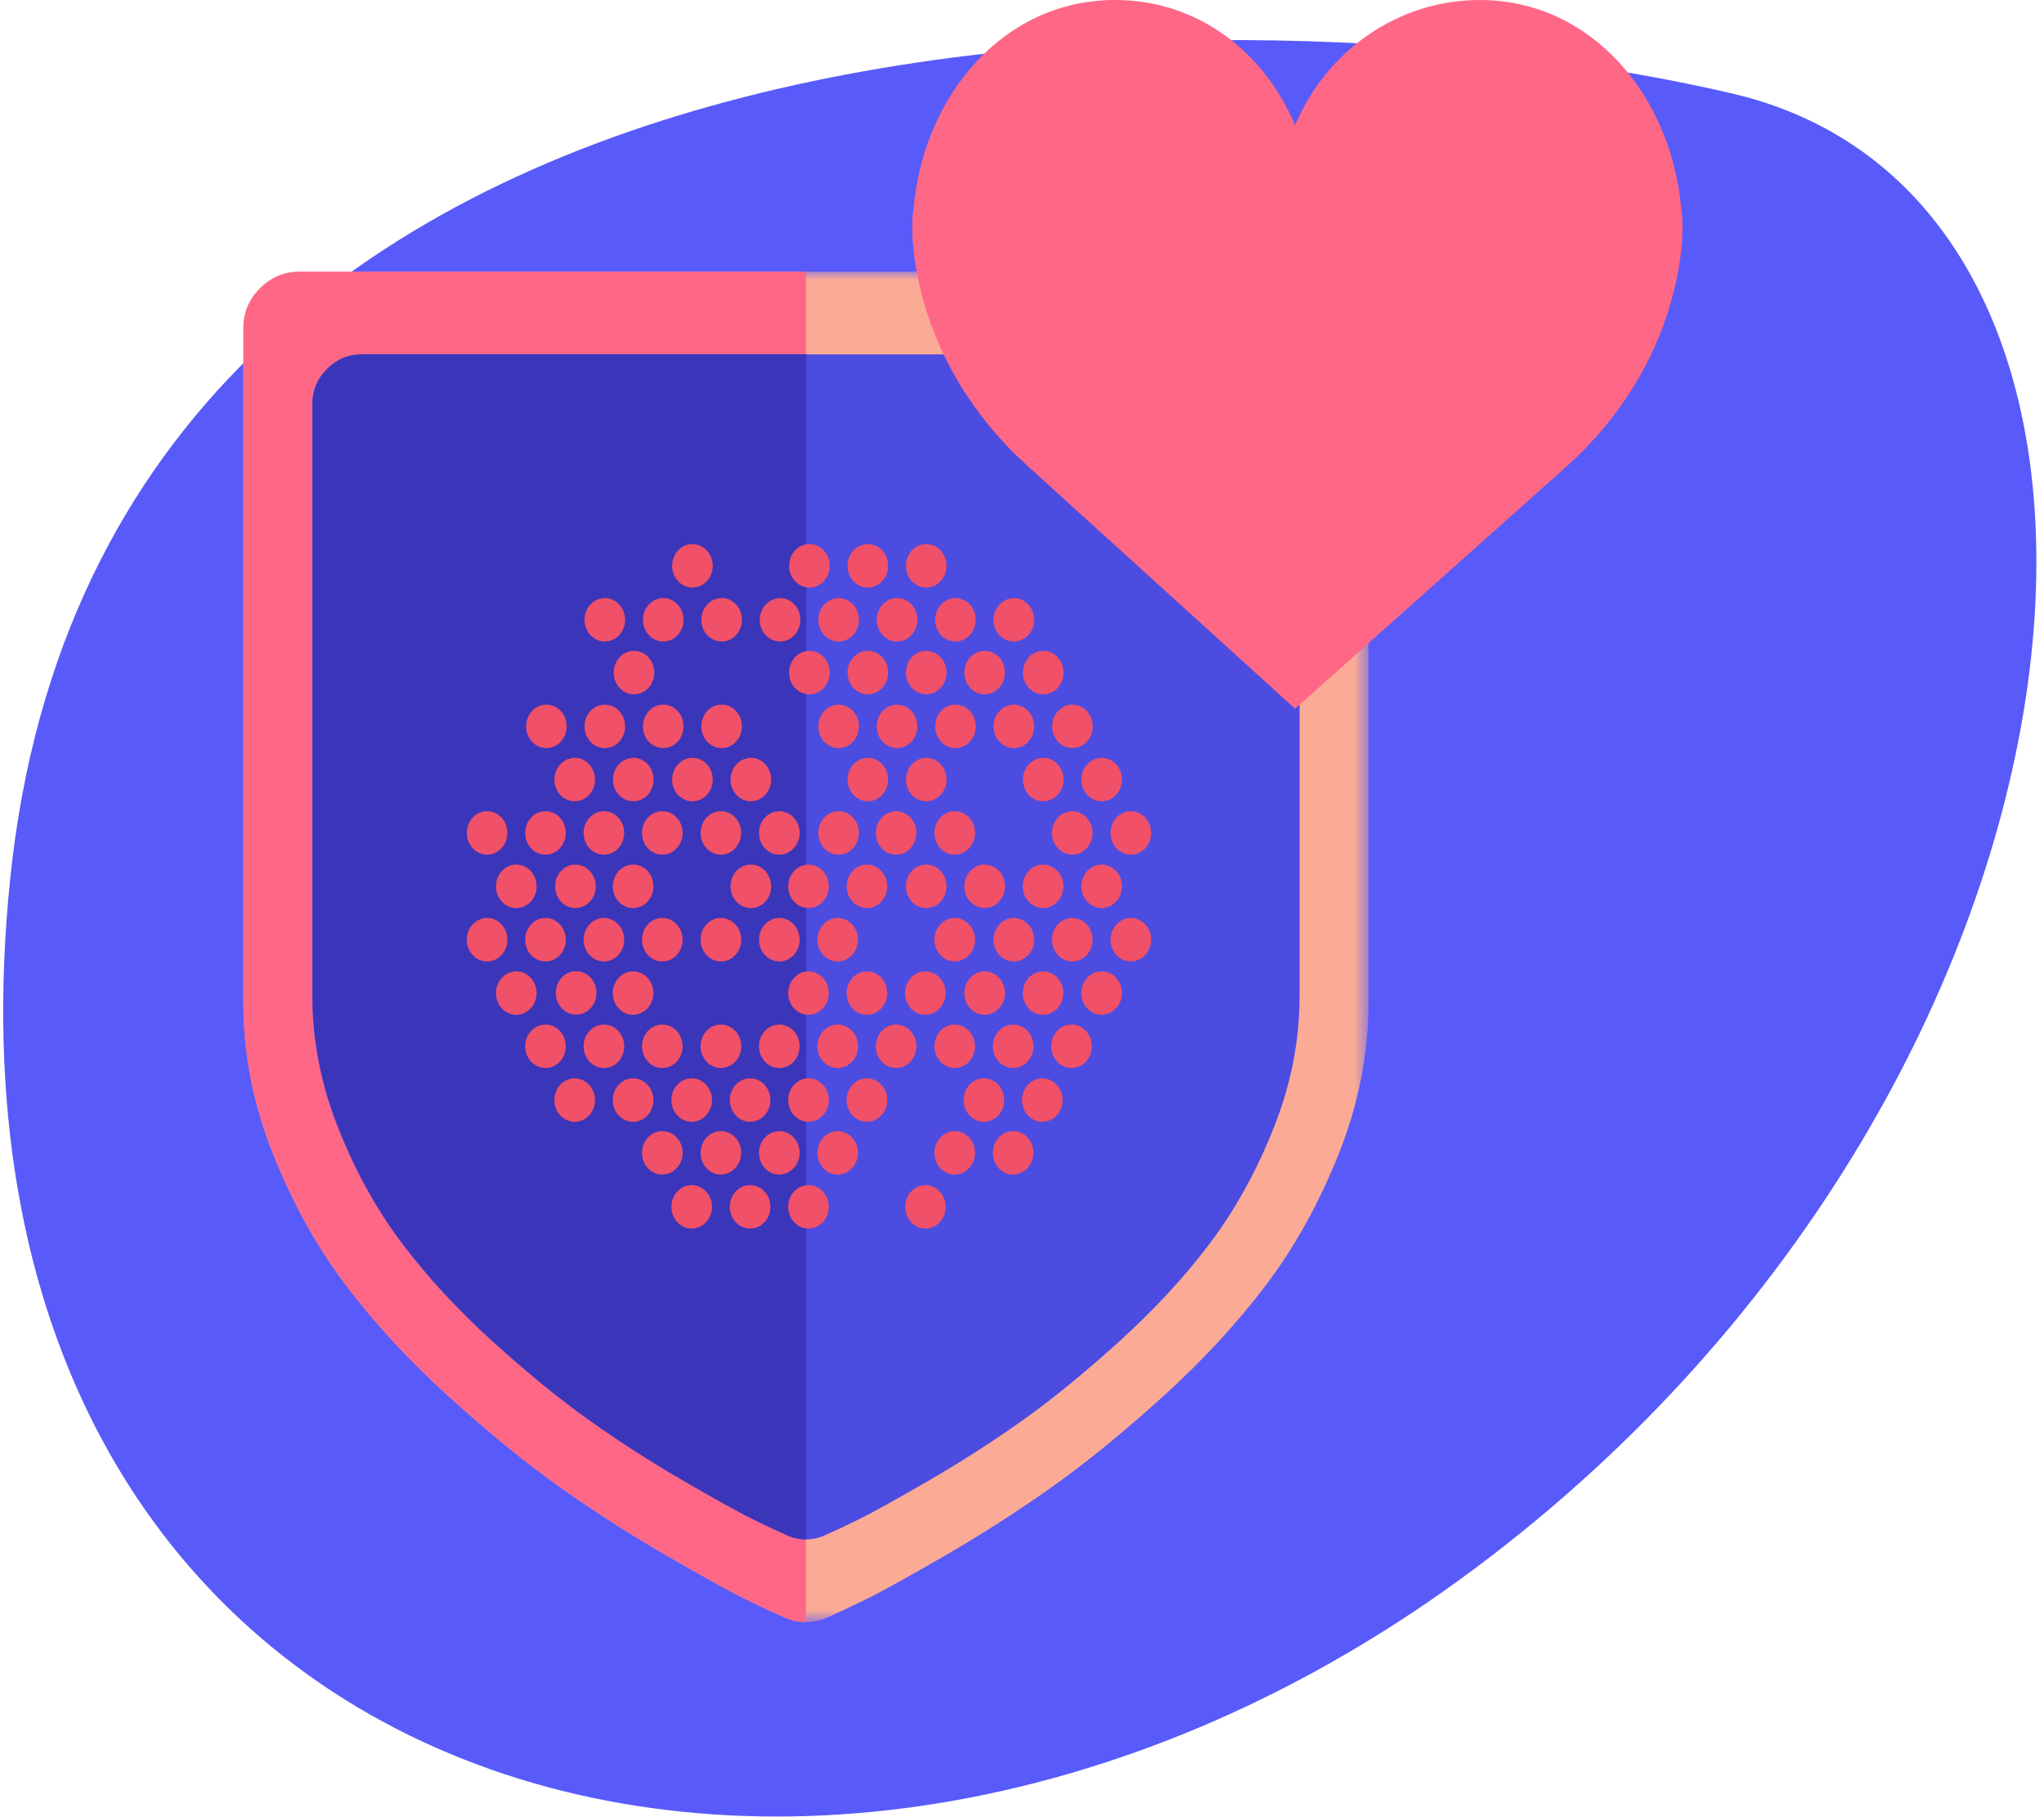<?xml version="1.0" encoding="UTF-8"?>
<svg width="126px" height="112px" viewBox="0 0 126 112" version="1.1" xmlns="http://www.w3.org/2000/svg" xmlns:xlink="http://www.w3.org/1999/xlink">
    <!-- Generator: sketchtool 56.3 (101010) - https://sketch.com -->
    <title>1E34D8DF-62C8-41E3-9A64-B8CAD8BCB264</title>
    <desc>Created with sketchtool.</desc>
    <defs>
        <polygon id="path-1" points="0 2.99401198e-05 69.359 2.99401198e-05 69.359 83.234 0 83.234"></polygon>
    </defs>
    <g id="WD---Site-vitrine" stroke="none" stroke-width="1" fill="none" fill-rule="evenodd">
        <g id="Desktop---Home-HD" transform="translate(-901, -2483)">
            <g id="Group-35" transform="translate(-0.169, 2140)">
                <g id="Group-9" transform="translate(878.169, 312)">
                    <g id="Group-65" transform="translate(0.032, 0.143)">
                        <path d="M148.494,94.196 C168.276,71.26 131.893,30 81.016,30 C30.139,30 -3.632,75.402 34.166,117.497 C71.965,159.591 128.712,117.133 148.494,94.196 Z" id="Path-5-Copy-4" fill="#585AFA" transform="translate(85.986, 82.685) scale(1, -1) rotate(36) translate(-85.986, -82.685) "></path>
                        <g id="Group-220" transform="translate(37.968, 30.857)">
                            <g id="Group-3" transform="translate(0, 16.743)">
                                <mask id="mask-2" fill="white">
                                    <use xlink:href="#path-1"></use>
                                </mask>
                                <g id="Clip-2"></g>
                                <path d="M69.359,3.467 L69.359,45.084 C69.359,48.189 68.754,51.271 67.545,54.322 C66.332,57.376 64.832,60.085 63.045,62.453 C61.259,64.82 59.127,67.121 56.654,69.363 C54.176,71.6 51.891,73.461 49.795,74.941 C47.702,76.426 45.515,77.823 43.242,79.143 C40.965,80.458 39.347,81.357 38.39,81.824 C37.435,82.295 36.666,82.656 36.089,82.908 C35.653,83.124 35.186,83.234 34.679,83.234 C34.173,83.234 33.702,83.124 33.27,82.908 C32.693,82.656 31.923,82.295 30.965,81.824 C30.011,81.357 28.394,80.458 26.117,79.143 C23.839,77.823 21.656,76.426 19.56,74.941 C17.467,73.461 15.182,71.6 12.705,69.363 C10.231,67.121 8.1,64.82 6.313,62.453 C4.523,60.085 3.023,57.376 1.814,54.322 C0.605,51.271 0,48.189 0,45.084 L0,3.467 C0,2.528 0.342,1.716 1.029,1.029 C1.716,0.341 2.528,2.99401198e-05 3.467,2.99401198e-05 L65.892,2.99401198e-05 C66.83,2.99401198e-05 67.643,0.341 68.33,1.029 C69.017,1.716 69.359,2.528 69.359,3.467" id="Fill-1" fill="#FBAA95" mask="url(#mask-2)"></path>
                            </g>
                            <path d="M34.679,16.743 L34.679,99.976 C34.173,99.976 33.702,99.867 33.27,99.651 C32.693,99.399 31.923,99.038 30.965,98.567 C30.011,98.1 28.394,97.201 26.117,95.885 C23.839,94.566 21.656,93.169 19.56,91.684 C17.467,90.204 15.182,88.343 12.705,86.106 C10.231,83.864 8.1,81.563 6.313,79.196 C4.523,76.828 3.023,74.119 1.814,71.065 C0.605,68.014 0,64.932 0,61.826 L0,20.21 C0,19.271 0.342,18.459 1.029,17.772 C1.716,17.084 2.528,16.743 3.467,16.743 L34.679,16.743 Z" id="Fill-4" fill="#FF6786"></path>
                            <path d="M65.112,24.881 L65.112,61.402 C65.112,64.127 64.582,66.832 63.52,69.509 C62.456,72.189 61.14,74.567 59.572,76.644 C58.004,78.722 56.133,80.741 53.963,82.708 C51.789,84.672 49.784,86.305 47.944,87.604 C46.108,88.906 44.188,90.133 42.194,91.29 C40.195,92.445 38.776,93.234 37.935,93.644 C37.098,94.057 36.423,94.374 35.916,94.595 C35.534,94.784 35.124,94.881 34.679,94.881 C34.235,94.881 33.822,94.784 33.442,94.595 C32.936,94.374 32.261,94.057 31.42,93.644 C30.583,93.234 29.163,92.445 27.165,91.29 C25.167,90.133 23.251,88.906 21.411,87.604 C19.575,86.305 17.57,84.672 15.396,82.708 C13.225,80.741 11.354,78.722 9.787,76.644 C8.216,74.567 6.9,72.189 5.838,69.509 C4.777,66.832 4.247,64.127 4.247,61.402 L4.247,24.881 C4.247,24.058 4.546,23.345 5.149,22.742 C5.752,22.139 6.465,21.839 7.289,21.839 L62.07,21.839 C62.894,21.839 63.607,22.139 64.21,22.742 C64.813,23.345 65.112,24.058 65.112,24.881" id="Fill-6" fill="#4C4CE0"></path>
                            <path d="M34.705,21.839 L34.705,94.881 C34.259,94.881 33.847,94.783 33.469,94.596 C32.96,94.375 32.284,94.057 31.444,93.645 C30.607,93.233 29.188,92.443 27.192,91.292 C25.192,90.133 23.277,88.906 21.438,87.602 C19.6,86.307 17.595,84.672 15.421,82.71 C13.251,80.739 11.378,78.722 9.811,76.646 C8.24,74.565 6.924,72.191 5.862,69.507 C4.805,66.832 4.274,64.126 4.274,61.4 L4.274,24.879 C4.274,24.056 4.571,23.346 5.174,22.743 C5.777,22.14 6.49,21.839 7.314,21.839 L34.705,21.839 Z" id="Fill-8" fill="#3B35B9"></path>
                            <path d="M28.892,74.383 C28.892,73.641 28.321,73.043 27.639,73.043 C26.946,73.043 26.387,73.641 26.387,74.383 C26.387,75.124 26.946,75.723 27.639,75.723 C28.321,75.723 28.892,75.124 28.892,74.383" id="Fill-10" fill="#F05068"></path>
                            <path d="M27.08,71.056 C27.08,70.314 26.521,69.716 25.828,69.716 C25.134,69.716 24.575,70.314 24.575,71.056 C24.575,71.798 25.134,72.396 25.828,72.396 C26.521,72.384 27.08,71.786 27.08,71.056" id="Fill-12" fill="#F05068"></path>
                            <path d="M30.692,71.056 C30.692,70.314 30.133,69.716 29.44,69.716 C28.746,69.716 28.187,70.314 28.187,71.056 C28.187,71.798 28.746,72.396 29.44,72.396 C30.133,72.384 30.692,71.786 30.692,71.056" id="Fill-14" fill="#F05068"></path>
                            <path d="M34.292,71.056 C34.292,70.314 33.733,69.716 33.04,69.716 C32.347,69.716 31.788,70.314 31.788,71.056 C31.788,71.798 32.347,72.396 33.04,72.396 C33.733,72.384 34.292,71.786 34.292,71.056" id="Fill-16" fill="#F05068"></path>
                            <path d="M37.893,71.056 C37.893,70.314 37.334,69.716 36.641,69.716 C35.948,69.716 35.389,70.314 35.389,71.056 C35.389,71.798 35.948,72.396 36.641,72.396 C37.334,72.384 37.893,71.786 37.893,71.056" id="Fill-18" fill="#F05068"></path>
                            <path d="M45.106,71.056 C45.106,70.314 44.546,69.716 43.853,69.716 C43.16,69.716 42.601,70.314 42.601,71.056 C42.601,71.798 43.16,72.396 43.853,72.396 C44.546,72.384 45.106,71.786 45.106,71.056" id="Fill-20" fill="#F05068"></path>
                            <path d="M48.706,71.056 C48.706,70.314 48.147,69.716 47.454,69.716 C46.76,69.716 46.201,70.314 46.201,71.056 C46.201,71.798 46.76,72.396 47.454,72.396 C48.147,72.384 48.706,71.786 48.706,71.056" id="Fill-22" fill="#F05068"></path>
                            <path d="M32.493,74.383 C32.493,73.641 31.934,73.043 31.24,73.043 C30.547,73.043 29.988,73.641 29.988,74.383 C29.988,75.124 30.547,75.723 31.24,75.723 C31.934,75.723 32.493,75.124 32.493,74.383" id="Fill-24" fill="#F05068"></path>
                            <path d="M36.093,74.383 C36.093,73.641 35.534,73.043 34.84,73.043 C34.147,73.043 33.588,73.641 33.588,74.383 C33.588,75.124 34.147,75.723 34.84,75.723 C35.534,75.723 36.093,75.124 36.093,74.383" id="Fill-26" fill="#F05068"></path>
                            <path d="M43.294,74.383 C43.294,73.641 42.735,73.043 42.053,73.043 C41.359,73.043 40.8,73.641 40.8,74.383 C40.8,75.124 41.359,75.723 42.053,75.723 C42.735,75.723 43.294,75.124 43.294,74.383" id="Fill-28" fill="#F05068"></path>
                            <path d="M25.28,67.802 C25.28,67.06 24.721,66.462 24.028,66.462 C23.335,66.462 22.775,67.06 22.775,67.802 C22.775,68.544 23.335,69.142 24.028,69.142 C24.721,69.142 25.28,68.544 25.28,67.802" id="Fill-30" fill="#F05068"></path>
                            <path d="M28.892,67.802 C28.892,67.06 28.333,66.462 27.639,66.462 C26.946,66.462 26.387,67.06 26.387,67.802 C26.387,68.544 26.946,69.142 27.639,69.142 C28.321,69.142 28.892,68.544 28.892,67.802" id="Fill-32" fill="#F05068"></path>
                            <path d="M27.08,64.487 C27.08,63.745 26.521,63.147 25.828,63.147 C25.134,63.147 24.575,63.745 24.575,64.487 C24.575,65.229 25.134,65.827 25.828,65.827 C26.521,65.827 27.08,65.229 27.08,64.487" id="Fill-34" fill="#F05068"></path>
                            <path d="M23.48,64.487 C23.48,63.745 22.921,63.147 22.227,63.147 C21.534,63.147 20.975,63.745 20.975,64.487 C20.975,65.229 21.534,65.827 22.227,65.827 C22.921,65.827 23.48,65.229 23.48,64.487" id="Fill-36" fill="#F05068"></path>
                            <path d="M21.679,67.802 C21.679,67.06 21.12,66.462 20.427,66.462 C19.733,66.462 19.174,67.06 19.174,67.802 C19.174,68.544 19.733,69.142 20.427,69.142 C21.12,69.142 21.679,68.544 21.679,67.802" id="Fill-38" fill="#F05068"></path>
                            <path d="M19.879,64.487 C19.879,63.745 19.319,63.147 18.626,63.147 C17.933,63.147 17.374,63.745 17.374,64.487 C17.374,65.229 17.933,65.827 18.626,65.827 C19.319,65.827 19.879,65.229 19.879,64.487" id="Fill-40" fill="#F05068"></path>
                            <path d="M30.692,64.487 C30.692,63.745 30.133,63.147 29.44,63.147 C28.746,63.147 28.187,63.745 28.187,64.487 C28.187,65.229 28.746,65.827 29.44,65.827 C30.133,65.827 30.692,65.229 30.692,64.487" id="Fill-42" fill="#F05068"></path>
                            <path d="M34.292,64.487 C34.292,63.745 33.733,63.147 33.04,63.147 C32.347,63.147 31.788,63.745 31.788,64.487 C31.788,65.229 32.347,65.827 33.04,65.827 C33.733,65.827 34.292,65.229 34.292,64.487" id="Fill-44" fill="#F05068"></path>
                            <path d="M37.893,64.487 C37.893,63.745 37.334,63.147 36.641,63.147 C35.948,63.147 35.389,63.745 35.389,64.487 C35.389,65.229 35.948,65.827 36.641,65.827 C37.334,65.827 37.893,65.229 37.893,64.487" id="Fill-46" fill="#F05068"></path>
                            <path d="M41.493,64.487 C41.493,63.745 40.934,63.147 40.241,63.147 C39.548,63.147 38.989,63.745 38.989,64.487 C38.989,65.229 39.548,65.827 40.241,65.827 C40.934,65.827 41.493,65.229 41.493,64.487" id="Fill-48" fill="#F05068"></path>
                            <path d="M45.106,64.487 C45.106,63.745 44.546,63.147 43.853,63.147 C43.16,63.147 42.601,63.745 42.601,64.487 C42.601,65.229 43.16,65.827 43.853,65.827 C44.546,65.827 45.106,65.229 45.106,64.487" id="Fill-50" fill="#F05068"></path>
                            <path d="M48.706,64.487 C48.706,63.745 48.147,63.147 47.454,63.147 C46.76,63.147 46.201,63.745 46.201,64.487 C46.201,65.229 46.76,65.827 47.454,65.827 C48.147,65.827 48.706,65.229 48.706,64.487" id="Fill-52" fill="#F05068"></path>
                            <path d="M32.493,67.802 C32.493,67.06 31.934,66.462 31.24,66.462 C30.547,66.462 29.988,67.06 29.988,67.802 C29.988,68.544 30.547,69.142 31.24,69.142 C31.934,69.142 32.493,68.544 32.493,67.802" id="Fill-54" fill="#F05068"></path>
                            <path d="M36.093,67.802 C36.093,67.06 35.534,66.462 34.84,66.462 C34.147,66.462 33.588,67.06 33.588,67.802 C33.588,68.544 34.147,69.142 34.84,69.142 C35.534,69.142 36.093,68.544 36.093,67.802" id="Fill-56" fill="#F05068"></path>
                            <path d="M39.694,67.802 C39.694,67.06 39.135,66.462 38.441,66.462 C37.748,66.462 37.189,67.06 37.189,67.802 C37.189,68.544 37.748,69.142 38.441,69.142 C39.135,69.142 39.694,68.544 39.694,67.802" id="Fill-58" fill="#F05068"></path>
                            <path d="M46.906,67.802 C46.906,67.06 46.347,66.462 45.654,66.462 C44.96,66.462 44.401,67.06 44.401,67.802 C44.401,68.544 44.96,69.142 45.654,69.142 C46.347,69.142 46.906,68.544 46.906,67.802" id="Fill-60" fill="#F05068"></path>
                            <path d="M52.307,64.487 C52.307,63.745 51.748,63.147 51.054,63.147 C50.361,63.147 49.802,63.745 49.802,64.487 C49.802,65.229 50.361,65.827 51.054,65.827 C51.748,65.827 52.307,65.229 52.307,64.487" id="Fill-62" fill="#F05068"></path>
                            <path d="M50.506,67.802 C50.506,67.06 49.947,66.462 49.254,66.462 C48.561,66.462 48.002,67.06 48.002,67.802 C48.002,68.544 48.561,69.142 49.254,69.142 C49.947,69.142 50.506,68.544 50.506,67.802" id="Fill-64" fill="#F05068"></path>
                            <path d="M18.079,61.209 C18.079,60.467 17.52,59.869 16.827,59.869 C16.133,59.869 15.574,60.467 15.574,61.209 C15.574,61.951 16.133,62.549 16.827,62.549 C17.52,62.537 18.079,61.939 18.079,61.209" id="Fill-66" fill="#F05068"></path>
                            <path d="M25.28,61.209 C25.28,60.467 24.721,59.869 24.028,59.869 C23.335,59.869 22.775,60.467 22.775,61.209 C22.775,61.951 23.335,62.549 24.028,62.549 C24.721,62.537 25.28,61.939 25.28,61.209" id="Fill-68" fill="#F05068"></path>
                            <path d="M36.093,61.209 C36.093,60.467 35.534,59.869 34.84,59.869 C34.147,59.869 33.588,60.467 33.588,61.209 C33.588,61.951 34.147,62.549 34.84,62.549 C35.534,62.537 36.093,61.939 36.093,61.209" id="Fill-70" fill="#F05068"></path>
                            <path d="M39.694,61.209 C39.694,60.467 39.135,59.869 38.441,59.869 C37.748,59.869 37.189,60.467 37.189,61.209 C37.189,61.951 37.748,62.549 38.441,62.549 C39.135,62.537 39.694,61.939 39.694,61.209" id="Fill-72" fill="#F05068"></path>
                            <path d="M43.294,61.209 C43.294,60.467 42.735,59.869 42.041,59.869 C41.348,59.869 40.789,60.467 40.789,61.209 C40.789,61.951 41.348,62.549 42.041,62.549 C42.735,62.537 43.294,61.939 43.294,61.209" id="Fill-74" fill="#F05068"></path>
                            <path d="M23.48,57.919 C23.48,57.177 22.921,56.578 22.227,56.578 C21.534,56.578 20.975,57.177 20.975,57.919 C20.975,58.66 21.534,59.259 22.227,59.259 C22.921,59.259 23.48,58.66 23.48,57.919" id="Fill-76" fill="#F05068"></path>
                            <path d="M18.079,54.628 C18.079,53.886 17.52,53.288 16.827,53.288 C16.133,53.288 15.574,53.886 15.574,54.628 C15.574,55.37 16.133,55.968 16.827,55.968 C17.52,55.968 18.079,55.37 18.079,54.628" id="Fill-78" fill="#F05068"></path>
                            <path d="M16.279,57.919 C16.279,57.177 15.719,56.578 15.026,56.578 C14.333,56.578 13.774,57.177 13.774,57.919 C13.774,58.66 14.333,59.259 15.026,59.259 C15.719,59.259 16.279,58.66 16.279,57.919" id="Fill-80" fill="#F05068"></path>
                            <path d="M25.28,54.628 C25.28,53.886 24.721,53.288 24.028,53.288 C23.335,53.288 22.775,53.886 22.775,54.628 C22.775,55.37 23.335,55.968 24.028,55.968 C24.721,55.968 25.28,55.37 25.28,54.628" id="Fill-82" fill="#F05068"></path>
                            <path d="M36.093,54.628 C36.093,53.886 35.534,53.288 34.84,53.288 C34.147,53.288 33.588,53.886 33.588,54.628 C33.588,55.37 34.147,55.968 34.84,55.968 C35.534,55.968 36.093,55.37 36.093,54.628" id="Fill-84" fill="#F05068"></path>
                            <path d="M39.694,54.628 C39.694,53.886 39.135,53.288 38.441,53.288 C37.748,53.288 37.189,53.886 37.189,54.628 C37.189,55.37 37.748,55.968 38.441,55.968 C39.135,55.968 39.694,55.37 39.694,54.628" id="Fill-86" fill="#F05068"></path>
                            <path d="M27.08,57.919 C27.08,57.177 26.521,56.578 25.828,56.578 C25.134,56.578 24.575,57.177 24.575,57.919 C24.575,58.66 25.134,59.259 25.828,59.259 C26.521,59.259 27.08,58.66 27.08,57.919" id="Fill-88" fill="#F05068"></path>
                            <path d="M34.292,57.919 C34.292,57.177 33.733,56.578 33.04,56.578 C32.347,56.578 31.788,57.177 31.788,57.919 C31.788,58.66 32.347,59.259 33.04,59.259 C33.733,59.259 34.292,58.66 34.292,57.919" id="Fill-90" fill="#F05068"></path>
                            <path d="M37.893,57.919 C37.893,57.177 37.334,56.578 36.641,56.578 C35.948,56.578 35.389,57.177 35.389,57.919 C35.389,58.66 35.948,59.259 36.641,59.259 C37.334,59.259 37.893,58.66 37.893,57.919" id="Fill-92" fill="#F05068"></path>
                            <path d="M45.106,57.919 C45.106,57.177 44.546,56.578 43.853,56.578 C43.16,56.578 42.601,57.177 42.601,57.919 C42.601,58.66 43.16,59.259 43.853,59.259 C44.546,59.259 45.106,58.66 45.106,57.919" id="Fill-94" fill="#F05068"></path>
                            <path d="M46.951,61.209 C46.951,60.467 46.391,59.869 45.698,59.869 C45.005,59.869 44.446,60.467 44.446,61.209 C44.446,61.951 45.005,62.549 45.698,62.549 C46.391,62.537 46.951,61.939 46.951,61.209" id="Fill-96" fill="#F05068"></path>
                            <path d="M50.551,61.209 C50.551,60.467 49.992,59.869 49.299,59.869 C48.605,59.869 48.046,60.467 48.046,61.209 C48.046,61.951 48.605,62.549 49.299,62.549 C49.992,62.537 50.551,61.939 50.551,61.209" id="Fill-98" fill="#F05068"></path>
                            <path d="M54.163,61.209 C54.163,60.467 53.604,59.869 52.91,59.869 C52.217,59.869 51.658,60.467 51.658,61.209 C51.658,61.951 52.217,62.549 52.91,62.549 C53.592,62.537 54.163,61.939 54.163,61.209" id="Fill-100" fill="#F05068"></path>
                            <path d="M50.551,54.628 C50.551,53.886 49.992,53.288 49.299,53.288 C48.605,53.288 48.046,53.886 48.046,54.628 C48.046,55.37 48.605,55.968 49.299,55.968 C49.992,55.968 50.551,55.37 50.551,54.628" id="Fill-102" fill="#F05068"></path>
                            <path d="M54.163,54.628 C54.163,53.886 53.604,53.288 52.91,53.288 C52.217,53.288 51.658,53.886 51.658,54.628 C51.658,55.37 52.217,55.968 52.91,55.968 C53.592,55.968 54.163,55.37 54.163,54.628" id="Fill-104" fill="#F05068"></path>
                            <path d="M48.751,57.919 C48.751,57.177 48.192,56.578 47.499,56.578 C46.805,56.578 46.246,57.177 46.246,57.919 C46.246,58.66 46.805,59.259 47.499,59.259 C48.192,59.259 48.751,58.66 48.751,57.919" id="Fill-106" fill="#F05068"></path>
                            <path d="M52.351,57.919 C52.351,57.177 51.792,56.578 51.099,56.578 C50.406,56.578 49.847,57.177 49.847,57.919 C49.847,58.66 50.406,59.259 51.099,59.259 C51.792,59.259 52.351,58.66 52.351,57.919" id="Fill-108" fill="#F05068"></path>
                            <path d="M55.963,57.919 C55.963,57.177 55.404,56.578 54.711,56.578 C54.018,56.578 53.459,57.177 53.459,57.919 C53.459,58.66 54.018,59.259 54.711,59.259 C55.404,59.259 55.963,58.66 55.963,57.919" id="Fill-110" fill="#F05068"></path>
                            <path d="M40.845,34.874 C40.845,35.615 41.404,36.214 42.097,36.214 C42.79,36.214 43.349,35.615 43.349,34.874 C43.349,34.132 42.79,33.533 42.097,33.533 C41.404,33.533 40.845,34.132 40.845,34.874" id="Fill-112" fill="#F05068"></path>
                            <path d="M42.646,38.2 C42.646,38.941 43.205,39.54 43.898,39.54 C44.591,39.54 45.15,38.941 45.15,38.2 C45.15,37.458 44.591,36.86 43.898,36.86 C43.205,36.872 42.646,37.47 42.646,38.2" id="Fill-114" fill="#F05068"></path>
                            <path d="M46.246,38.2 C46.246,38.941 46.805,39.54 47.499,39.54 C48.192,39.54 48.751,38.941 48.751,38.2 C48.751,37.458 48.192,36.86 47.499,36.86 C46.817,36.872 46.246,37.47 46.246,38.2" id="Fill-116" fill="#F05068"></path>
                            <path d="M39.045,38.2 C39.045,38.941 39.604,39.54 40.298,39.54 C40.991,39.54 41.55,38.941 41.55,38.2 C41.55,37.458 40.991,36.86 40.298,36.86 C39.604,36.872 39.045,37.47 39.045,38.2" id="Fill-118" fill="#F05068"></path>
                            <path d="M35.444,38.2 C35.444,38.941 36.003,39.54 36.697,39.54 C37.39,39.54 37.949,38.941 37.949,38.2 C37.949,37.458 37.39,36.86 36.697,36.86 C36.003,36.872 35.444,37.47 35.444,38.2" id="Fill-120" fill="#F05068"></path>
                            <path d="M31.833,38.2 C31.833,38.941 32.392,39.54 33.085,39.54 C33.779,39.54 34.338,38.941 34.338,38.2 C34.338,37.458 33.779,36.86 33.085,36.86 C32.403,36.872 31.833,37.47 31.833,38.2" id="Fill-122" fill="#F05068"></path>
                            <path d="M28.232,38.2 C28.232,38.941 28.791,39.54 29.484,39.54 C30.178,39.54 30.737,38.941 30.737,38.2 C30.737,37.458 30.178,36.86 29.484,36.86 C28.791,36.872 28.232,37.47 28.232,38.2" id="Fill-124" fill="#F05068"></path>
                            <path d="M24.632,38.2 C24.632,38.941 25.191,39.54 25.884,39.54 C26.577,39.54 27.136,38.941 27.136,38.2 C27.136,37.458 26.577,36.86 25.884,36.86 C25.191,36.872 24.632,37.47 24.632,38.2" id="Fill-126" fill="#F05068"></path>
                            <path d="M21.031,38.2 C21.031,38.941 21.59,39.54 22.283,39.54 C22.976,39.54 23.535,38.941 23.535,38.2 C23.535,37.458 22.976,36.86 22.283,36.86 C21.59,36.872 21.031,37.47 21.031,38.2" id="Fill-128" fill="#F05068"></path>
                            <path d="M37.245,34.874 C37.245,35.615 37.804,36.214 38.497,36.214 C39.19,36.214 39.749,35.615 39.749,34.874 C39.749,34.132 39.19,33.533 38.497,33.533 C37.804,33.533 37.245,34.132 37.245,34.874" id="Fill-130" fill="#F05068"></path>
                            <path d="M33.644,34.874 C33.644,35.615 34.203,36.214 34.896,36.214 C35.589,36.214 36.148,35.615 36.148,34.874 C36.148,34.132 35.589,33.533 34.896,33.533 C34.203,33.533 33.644,34.132 33.644,34.874" id="Fill-132" fill="#F05068"></path>
                            <path d="M26.432,34.874 C26.432,35.615 26.991,36.214 27.684,36.214 C28.378,36.214 28.937,35.615 28.937,34.874 C28.937,34.132 28.378,33.533 27.684,33.533 C26.991,33.533 26.432,34.132 26.432,34.874" id="Fill-134" fill="#F05068"></path>
                            <path d="M44.446,41.454 C44.446,42.196 45.005,42.795 45.698,42.795 C46.391,42.795 46.95,42.196 46.95,41.454 C46.95,40.712 46.391,40.114 45.698,40.114 C45.005,40.114 44.446,40.712 44.446,41.454" id="Fill-136" fill="#F05068"></path>
                            <path d="M40.845,41.454 C40.845,42.196 41.404,42.795 42.097,42.795 C42.79,42.795 43.349,42.196 43.349,41.454 C43.349,40.712 42.79,40.114 42.097,40.114 C41.404,40.114 40.845,40.712 40.845,41.454" id="Fill-138" fill="#F05068"></path>
                            <path d="M42.646,44.769 C42.646,45.51 43.205,46.109 43.898,46.109 C44.591,46.109 45.15,45.51 45.15,44.769 C45.15,44.027 44.591,43.429 43.898,43.429 C43.205,43.429 42.646,44.027 42.646,44.769" id="Fill-140" fill="#F05068"></path>
                            <path d="M46.246,44.769 C46.246,45.51 46.805,46.109 47.499,46.109 C48.192,46.109 48.751,45.51 48.751,44.769 C48.751,44.027 48.192,43.429 47.499,43.429 C46.817,43.429 46.246,44.027 46.246,44.769" id="Fill-142" fill="#F05068"></path>
                            <path d="M48.057,41.454 C48.057,42.196 48.616,42.795 49.31,42.795 C50.003,42.795 50.562,42.196 50.562,41.454 C50.562,40.712 50.003,40.114 49.31,40.114 C48.616,40.114 48.057,40.712 48.057,41.454" id="Fill-144" fill="#F05068"></path>
                            <path d="M49.858,44.769 C49.858,45.51 50.417,46.109 51.11,46.109 C51.803,46.109 52.362,45.51 52.362,44.769 C52.362,44.027 51.803,43.429 51.11,43.429 C50.417,43.429 49.858,44.027 49.858,44.769" id="Fill-146" fill="#F05068"></path>
                            <path d="M39.045,44.769 C39.045,45.51 39.604,46.109 40.298,46.109 C40.991,46.109 41.55,45.51 41.55,44.769 C41.55,44.027 40.991,43.429 40.298,43.429 C39.604,43.429 39.045,44.027 39.045,44.769" id="Fill-148" fill="#F05068"></path>
                            <path d="M35.444,44.769 C35.444,45.51 36.003,46.109 36.697,46.109 C37.39,46.109 37.949,45.51 37.949,44.769 C37.949,44.027 37.39,43.429 36.697,43.429 C36.003,43.429 35.444,44.027 35.444,44.769" id="Fill-150" fill="#F05068"></path>
                            <path d="M28.232,44.769 C28.232,45.51 28.791,46.109 29.484,46.109 C30.178,46.109 30.737,45.51 30.737,44.769 C30.737,44.027 30.178,43.429 29.484,43.429 C28.791,43.429 28.232,44.027 28.232,44.769" id="Fill-152" fill="#F05068"></path>
                            <path d="M24.632,44.769 C24.632,45.51 25.191,46.109 25.884,46.109 C26.577,46.109 27.136,45.51 27.136,44.769 C27.136,44.027 26.577,43.429 25.884,43.429 C25.191,43.429 24.632,44.027 24.632,44.769" id="Fill-154" fill="#F05068"></path>
                            <path d="M21.031,44.769 C21.031,45.51 21.59,46.109 22.283,46.109 C22.976,46.109 23.535,45.51 23.535,44.769 C23.535,44.027 22.976,43.429 22.283,43.429 C21.59,43.429 21.031,44.027 21.031,44.769" id="Fill-156" fill="#F05068"></path>
                            <path d="M37.245,41.454 C37.245,42.196 37.804,42.795 38.497,42.795 C39.19,42.795 39.749,42.196 39.749,41.454 C39.749,40.712 39.19,40.114 38.497,40.114 C37.804,40.114 37.245,40.712 37.245,41.454" id="Fill-158" fill="#F05068"></path>
                            <path d="M33.644,41.454 C33.644,42.196 34.203,42.795 34.896,42.795 C35.589,42.795 36.148,42.196 36.148,41.454 C36.148,40.712 35.589,40.114 34.896,40.114 C34.203,40.114 33.644,40.712 33.644,41.454" id="Fill-160" fill="#F05068"></path>
                            <path d="M22.831,41.454 C22.831,42.196 23.39,42.795 24.084,42.795 C24.777,42.795 25.336,42.196 25.336,41.454 C25.336,40.712 24.777,40.114 24.084,40.114 C23.39,40.114 22.831,40.712 22.831,41.454" id="Fill-162" fill="#F05068"></path>
                            <path d="M17.431,44.769 C17.431,45.51 17.99,46.109 18.683,46.109 C19.376,46.109 19.935,45.51 19.935,44.769 C19.935,44.027 19.376,43.429 18.683,43.429 C17.99,43.429 17.431,44.027 17.431,44.769" id="Fill-164" fill="#F05068"></path>
                            <path d="M48.057,48.047 C48.057,48.789 48.616,49.387 49.31,49.387 C50.003,49.387 50.562,48.789 50.562,48.047 C50.562,47.305 50.003,46.707 49.31,46.707 C48.616,46.719 48.057,47.317 48.057,48.047" id="Fill-166" fill="#F05068"></path>
                            <path d="M51.658,48.047 C51.658,48.789 52.217,49.387 52.91,49.387 C53.604,49.387 54.163,48.789 54.163,48.047 C54.163,47.305 53.604,46.707 52.91,46.707 C52.217,46.719 51.658,47.317 51.658,48.047" id="Fill-168" fill="#F05068"></path>
                            <path d="M40.845,48.047 C40.845,48.789 41.404,49.387 42.097,49.387 C42.79,49.387 43.349,48.789 43.349,48.047 C43.349,47.305 42.79,46.707 42.097,46.707 C41.404,46.719 40.845,47.317 40.845,48.047" id="Fill-170" fill="#F05068"></path>
                            <path d="M37.245,48.047 C37.245,48.789 37.804,49.387 38.497,49.387 C39.19,49.387 39.749,48.789 39.749,48.047 C39.749,47.305 39.19,46.707 38.497,46.707 C37.804,46.719 37.245,47.317 37.245,48.047" id="Fill-172" fill="#F05068"></path>
                            <path d="M30.032,48.047 C30.032,48.789 30.592,49.387 31.285,49.387 C31.978,49.387 32.537,48.789 32.537,48.047 C32.537,47.305 31.978,46.707 31.285,46.707 C30.592,46.719 30.032,47.317 30.032,48.047" id="Fill-174" fill="#F05068"></path>
                            <path d="M26.432,48.047 C26.432,48.789 26.991,49.387 27.684,49.387 C28.378,49.387 28.937,48.789 28.937,48.047 C28.937,47.305 28.378,46.707 27.684,46.707 C26.991,46.719 26.432,47.317 26.432,48.047" id="Fill-176" fill="#F05068"></path>
                            <path d="M53.459,51.338 C53.459,52.079 54.018,52.678 54.711,52.678 C55.404,52.678 55.963,52.079 55.963,51.338 C55.963,50.596 55.404,49.998 54.711,49.998 C54.018,49.998 53.459,50.596 53.459,51.338" id="Fill-178" fill="#F05068"></path>
                            <path d="M35.444,51.338 C35.444,52.079 36.003,52.678 36.697,52.678 C37.39,52.678 37.949,52.079 37.949,51.338 C37.949,50.596 37.39,49.998 36.697,49.998 C36.003,49.998 35.444,50.596 35.444,51.338" id="Fill-180" fill="#F05068"></path>
                            <path d="M22.787,48.047 C22.787,48.789 23.346,49.387 24.039,49.387 C24.732,49.387 25.291,48.789 25.291,48.047 C25.291,47.305 24.732,46.707 24.039,46.707 C23.346,46.719 22.787,47.317 22.787,48.047" id="Fill-182" fill="#F05068"></path>
                            <path d="M19.174,48.047 C19.174,48.789 19.733,49.387 20.427,49.387 C21.12,49.387 21.679,48.789 21.679,48.047 C21.679,47.305 21.12,46.707 20.427,46.707 C19.733,46.719 19.174,47.317 19.174,48.047" id="Fill-184" fill="#F05068"></path>
                            <path d="M20.975,51.338 C20.975,52.079 21.534,52.678 22.227,52.678 C22.92,52.678 23.479,52.079 23.479,51.338 C23.479,50.596 22.92,49.998 22.227,49.998 C21.545,49.998 20.975,50.596 20.975,51.338" id="Fill-186" fill="#F05068"></path>
                            <path d="M13.774,51.338 C13.774,52.079 14.333,52.678 15.026,52.678 C15.719,52.678 16.278,52.079 16.278,51.338 C16.278,50.596 15.719,49.998 15.026,49.998 C14.333,49.998 13.774,50.596 13.774,51.338" id="Fill-188" fill="#F05068"></path>
                            <path d="M19.879,51.338 C19.879,50.596 19.319,49.998 18.626,49.998 C17.933,49.998 17.374,50.596 17.374,51.338 C17.374,52.079 17.933,52.678 18.626,52.678 C19.319,52.678 19.879,52.067 19.879,51.338" id="Fill-190" fill="#F05068"></path>
                            <path d="M27.08,51.338 C27.08,50.596 26.521,49.998 25.828,49.998 C25.134,49.998 24.575,50.596 24.575,51.338 C24.575,52.079 25.134,52.678 25.828,52.678 C26.521,52.678 27.08,52.067 27.08,51.338" id="Fill-192" fill="#F05068"></path>
                            <path d="M30.692,51.338 C30.692,50.596 30.133,49.998 29.44,49.998 C28.746,49.998 28.187,50.596 28.187,51.338 C28.187,52.079 28.746,52.678 29.44,52.678 C30.133,52.678 30.692,52.067 30.692,51.338" id="Fill-194" fill="#F05068"></path>
                            <path d="M34.292,51.338 C34.292,50.596 33.733,49.998 33.04,49.998 C32.347,49.998 31.788,50.596 31.788,51.338 C31.788,52.079 32.347,52.678 33.04,52.678 C33.733,52.678 34.292,52.067 34.292,51.338" id="Fill-196" fill="#F05068"></path>
                            <path d="M41.493,51.338 C41.493,50.596 40.934,49.998 40.241,49.998 C39.548,49.998 38.989,50.596 38.989,51.338 C38.989,52.079 39.548,52.678 40.241,52.678 C40.934,52.678 41.493,52.067 41.493,51.338" id="Fill-198" fill="#F05068"></path>
                            <path d="M45.106,51.338 C45.106,50.596 44.546,49.998 43.853,49.998 C43.16,49.998 42.601,50.596 42.601,51.338 C42.601,52.079 43.16,52.678 43.853,52.678 C44.546,52.678 45.106,52.067 45.106,51.338" id="Fill-200" fill="#F05068"></path>
                            <path d="M52.351,51.338 C52.351,50.596 51.792,49.998 51.099,49.998 C50.406,49.998 49.847,50.596 49.847,51.338 C49.847,52.079 50.406,52.678 51.099,52.678 C51.792,52.678 52.351,52.067 52.351,51.338" id="Fill-202" fill="#F05068"></path>
                            <path d="M21.724,54.628 C21.724,53.886 21.165,53.288 20.472,53.288 C19.778,53.288 19.219,53.886 19.219,54.628 C19.219,55.37 19.778,55.968 20.472,55.968 C21.165,55.968 21.724,55.37 21.724,54.628" id="Fill-204" fill="#F05068"></path>
                            <path d="M32.537,54.628 C32.537,53.886 31.978,53.288 31.285,53.288 C30.592,53.288 30.032,53.886 30.032,54.628 C30.032,55.37 30.592,55.968 31.285,55.968 C31.978,55.968 32.537,55.37 32.537,54.628" id="Fill-206" fill="#F05068"></path>
                            <path d="M43.349,54.628 C43.349,53.886 42.79,53.288 42.097,53.288 C41.404,53.288 40.845,53.886 40.845,54.628 C40.845,55.37 41.404,55.968 42.097,55.968 C42.79,55.968 43.349,55.37 43.349,54.628" id="Fill-208" fill="#F05068"></path>
                            <path d="M46.951,54.628 C46.951,53.886 46.391,53.288 45.698,53.288 C45.005,53.288 44.446,53.886 44.446,54.628 C44.446,55.37 45.005,55.968 45.698,55.968 C46.391,55.968 46.951,55.37 46.951,54.628" id="Fill-210" fill="#F05068"></path>
                            <path d="M19.879,57.919 C19.879,57.177 19.319,56.578 18.626,56.578 C17.933,56.578 17.374,57.177 17.374,57.919 C17.374,58.66 17.933,59.259 18.626,59.259 C19.319,59.259 19.879,58.66 19.879,57.919" id="Fill-212" fill="#F05068"></path>
                            <path d="M30.692,57.919 C30.692,57.177 30.133,56.578 29.44,56.578 C28.746,56.578 28.187,57.177 28.187,57.919 C28.187,58.66 28.746,59.259 29.44,59.259 C30.133,59.259 30.692,58.66 30.692,57.919" id="Fill-214" fill="#F05068"></path>
                            <path d="M21.769,61.197 C21.769,60.455 21.21,59.857 20.517,59.857 C19.823,59.857 19.264,60.455 19.264,61.197 C19.264,61.939 19.823,62.537 20.517,62.537 C21.21,62.537 21.769,61.939 21.769,61.197" id="Fill-216" fill="#F05068"></path>
                            <path d="M64.834,7.716 C66.75,3.174 71.128,0.001 76.219,0.001 C83.078,0.001 88.018,5.868 88.639,12.861 C88.639,12.861 88.974,14.597 88.237,17.722 C87.232,21.979 84.87,25.76 81.686,28.646 L64.834,43.682 L48.265,28.645 C45.081,25.76 42.719,21.978 41.714,17.722 C40.977,14.596 41.312,12.86 41.312,12.86 C41.933,5.868 46.873,1.49700599e-05 53.732,1.49700599e-05 C58.824,1.49700599e-05 62.917,3.174 64.834,7.716" id="Fill-218" fill="#FF6786"></path>
                        </g>
                    </g>
                </g>
            </g>
        </g>
    </g>
</svg>